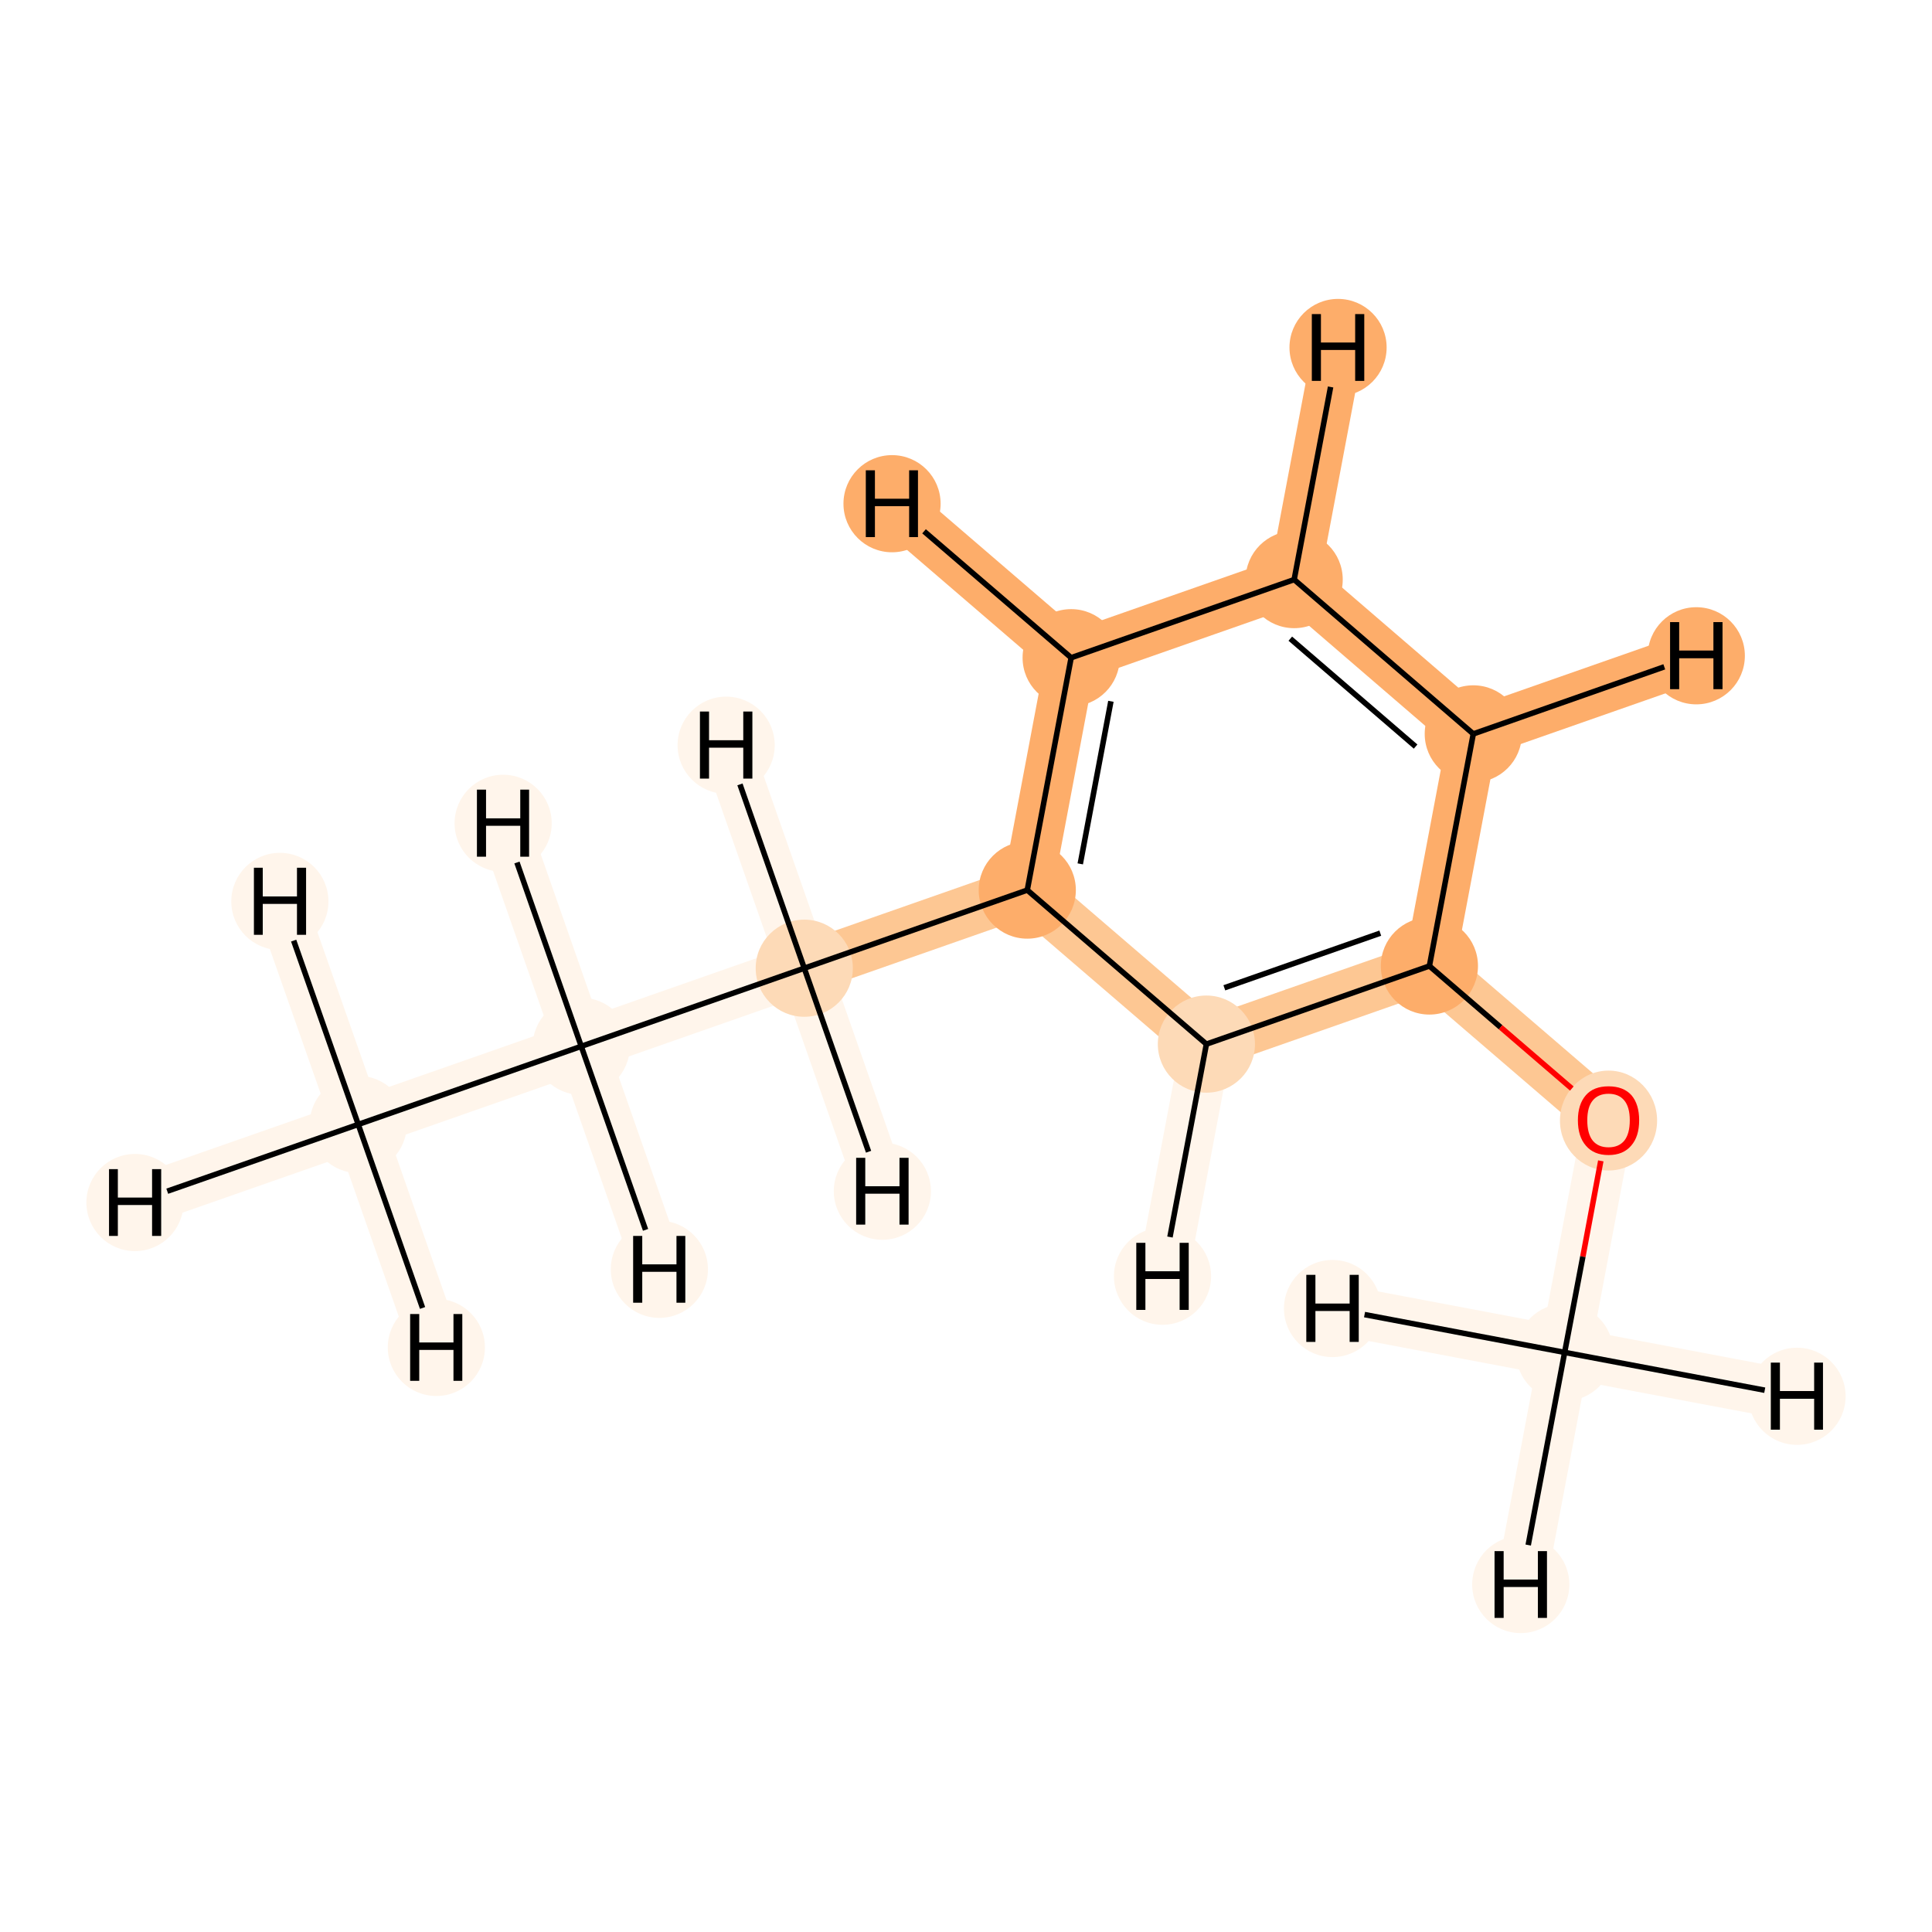 <?xml version='1.0' encoding='iso-8859-1'?>
<svg version='1.1' baseProfile='full'
              xmlns='http://www.w3.org/2000/svg'
                      xmlns:rdkit='http://www.rdkit.org/xml'
                      xmlns:xlink='http://www.w3.org/1999/xlink'
                  xml:space='preserve'
width='700px' height='700px' viewBox='0 0 700 700'>
<!-- END OF HEADER -->
<rect style='opacity:1.0;fill:#FFFFFF;stroke:none' width='700.0' height='700.0' x='0.0' y='0.0'> </rect>
<path d='M 129.8,407.4 L 210.6,379.1' style='fill:none;fill-rule:evenodd;stroke:#FFF5EB;stroke-width:18.3px;stroke-linecap:butt;stroke-linejoin:miter;stroke-opacity:1' />
<path d='M 129.8,407.4 L 48.9,435.7' style='fill:none;fill-rule:evenodd;stroke:#FFF5EB;stroke-width:18.3px;stroke-linecap:butt;stroke-linejoin:miter;stroke-opacity:1' />
<path d='M 129.8,407.4 L 101.4,326.6' style='fill:none;fill-rule:evenodd;stroke:#FFF5EB;stroke-width:18.3px;stroke-linecap:butt;stroke-linejoin:miter;stroke-opacity:1' />
<path d='M 129.8,407.4 L 158.1,488.2' style='fill:none;fill-rule:evenodd;stroke:#FFF5EB;stroke-width:18.3px;stroke-linecap:butt;stroke-linejoin:miter;stroke-opacity:1' />
<path d='M 210.6,379.1 L 291.4,350.8' style='fill:none;fill-rule:evenodd;stroke:#FFF5EB;stroke-width:18.3px;stroke-linecap:butt;stroke-linejoin:miter;stroke-opacity:1' />
<path d='M 210.6,379.1 L 182.3,298.3' style='fill:none;fill-rule:evenodd;stroke:#FFF5EB;stroke-width:18.3px;stroke-linecap:butt;stroke-linejoin:miter;stroke-opacity:1' />
<path d='M 210.6,379.1 L 238.9,459.9' style='fill:none;fill-rule:evenodd;stroke:#FFF5EB;stroke-width:18.3px;stroke-linecap:butt;stroke-linejoin:miter;stroke-opacity:1' />
<path d='M 291.4,350.8 L 372.2,322.5' style='fill:none;fill-rule:evenodd;stroke:#FDC793;stroke-width:18.3px;stroke-linecap:butt;stroke-linejoin:miter;stroke-opacity:1' />
<path d='M 291.4,350.8 L 263.1,270.0' style='fill:none;fill-rule:evenodd;stroke:#FFF5EB;stroke-width:18.3px;stroke-linecap:butt;stroke-linejoin:miter;stroke-opacity:1' />
<path d='M 291.4,350.8 L 319.7,431.6' style='fill:none;fill-rule:evenodd;stroke:#FFF5EB;stroke-width:18.3px;stroke-linecap:butt;stroke-linejoin:miter;stroke-opacity:1' />
<path d='M 372.2,322.5 L 388.1,238.3' style='fill:none;fill-rule:evenodd;stroke:#FDAD6A;stroke-width:18.3px;stroke-linecap:butt;stroke-linejoin:miter;stroke-opacity:1' />
<path d='M 372.2,322.5 L 437.1,378.3' style='fill:none;fill-rule:evenodd;stroke:#FDC793;stroke-width:18.3px;stroke-linecap:butt;stroke-linejoin:miter;stroke-opacity:1' />
<path d='M 388.1,238.3 L 468.9,210.0' style='fill:none;fill-rule:evenodd;stroke:#FDAD6A;stroke-width:18.3px;stroke-linecap:butt;stroke-linejoin:miter;stroke-opacity:1' />
<path d='M 388.1,238.3 L 323.2,182.5' style='fill:none;fill-rule:evenodd;stroke:#FDAD6A;stroke-width:18.3px;stroke-linecap:butt;stroke-linejoin:miter;stroke-opacity:1' />
<path d='M 468.9,210.0 L 533.8,265.9' style='fill:none;fill-rule:evenodd;stroke:#FDAD6A;stroke-width:18.3px;stroke-linecap:butt;stroke-linejoin:miter;stroke-opacity:1' />
<path d='M 468.9,210.0 L 484.8,125.9' style='fill:none;fill-rule:evenodd;stroke:#FDAD6A;stroke-width:18.3px;stroke-linecap:butt;stroke-linejoin:miter;stroke-opacity:1' />
<path d='M 533.8,265.9 L 517.9,350.0' style='fill:none;fill-rule:evenodd;stroke:#FDAD6A;stroke-width:18.3px;stroke-linecap:butt;stroke-linejoin:miter;stroke-opacity:1' />
<path d='M 533.8,265.9 L 614.6,237.6' style='fill:none;fill-rule:evenodd;stroke:#FDAD6A;stroke-width:18.3px;stroke-linecap:butt;stroke-linejoin:miter;stroke-opacity:1' />
<path d='M 517.9,350.0 L 437.1,378.3' style='fill:none;fill-rule:evenodd;stroke:#FDC793;stroke-width:18.3px;stroke-linecap:butt;stroke-linejoin:miter;stroke-opacity:1' />
<path d='M 517.9,350.0 L 582.8,405.8' style='fill:none;fill-rule:evenodd;stroke:#FDC793;stroke-width:18.3px;stroke-linecap:butt;stroke-linejoin:miter;stroke-opacity:1' />
<path d='M 437.1,378.3 L 421.2,462.4' style='fill:none;fill-rule:evenodd;stroke:#FFF5EB;stroke-width:18.3px;stroke-linecap:butt;stroke-linejoin:miter;stroke-opacity:1' />
<path d='M 582.8,405.8 L 566.9,490.0' style='fill:none;fill-rule:evenodd;stroke:#FFF5EB;stroke-width:18.3px;stroke-linecap:butt;stroke-linejoin:miter;stroke-opacity:1' />
<path d='M 566.9,490.0 L 551.0,574.1' style='fill:none;fill-rule:evenodd;stroke:#FFF5EB;stroke-width:18.3px;stroke-linecap:butt;stroke-linejoin:miter;stroke-opacity:1' />
<path d='M 566.9,490.0 L 651.1,505.9' style='fill:none;fill-rule:evenodd;stroke:#FFF5EB;stroke-width:18.3px;stroke-linecap:butt;stroke-linejoin:miter;stroke-opacity:1' />
<path d='M 566.9,490.0 L 482.8,474.1' style='fill:none;fill-rule:evenodd;stroke:#FFF5EB;stroke-width:18.3px;stroke-linecap:butt;stroke-linejoin:miter;stroke-opacity:1' />
<ellipse cx='129.8' cy='407.4' rx='17.1' ry='17.1'  style='fill:#FFF5EB;fill-rule:evenodd;stroke:#FFF5EB;stroke-width:1.0px;stroke-linecap:butt;stroke-linejoin:miter;stroke-opacity:1' />
<ellipse cx='210.6' cy='379.1' rx='17.1' ry='17.1'  style='fill:#FFF5EB;fill-rule:evenodd;stroke:#FFF5EB;stroke-width:1.0px;stroke-linecap:butt;stroke-linejoin:miter;stroke-opacity:1' />
<ellipse cx='291.4' cy='350.8' rx='17.1' ry='17.1'  style='fill:#FDDAB7;fill-rule:evenodd;stroke:#FDDAB7;stroke-width:1.0px;stroke-linecap:butt;stroke-linejoin:miter;stroke-opacity:1' />
<ellipse cx='372.2' cy='322.5' rx='17.1' ry='17.1'  style='fill:#FDAD6A;fill-rule:evenodd;stroke:#FDAD6A;stroke-width:1.0px;stroke-linecap:butt;stroke-linejoin:miter;stroke-opacity:1' />
<ellipse cx='388.1' cy='238.3' rx='17.1' ry='17.1'  style='fill:#FDAD6A;fill-rule:evenodd;stroke:#FDAD6A;stroke-width:1.0px;stroke-linecap:butt;stroke-linejoin:miter;stroke-opacity:1' />
<ellipse cx='468.9' cy='210.0' rx='17.1' ry='17.1'  style='fill:#FDAD6A;fill-rule:evenodd;stroke:#FDAD6A;stroke-width:1.0px;stroke-linecap:butt;stroke-linejoin:miter;stroke-opacity:1' />
<ellipse cx='533.8' cy='265.9' rx='17.1' ry='17.1'  style='fill:#FDAD6A;fill-rule:evenodd;stroke:#FDAD6A;stroke-width:1.0px;stroke-linecap:butt;stroke-linejoin:miter;stroke-opacity:1' />
<ellipse cx='517.9' cy='350.0' rx='17.1' ry='17.1'  style='fill:#FDAD6A;fill-rule:evenodd;stroke:#FDAD6A;stroke-width:1.0px;stroke-linecap:butt;stroke-linejoin:miter;stroke-opacity:1' />
<ellipse cx='437.1' cy='378.3' rx='17.1' ry='17.1'  style='fill:#FDDAB7;fill-rule:evenodd;stroke:#FDDAB7;stroke-width:1.0px;stroke-linecap:butt;stroke-linejoin:miter;stroke-opacity:1' />
<ellipse cx='582.8' cy='406.0' rx='17.1' ry='17.6'  style='fill:#FDDAB7;fill-rule:evenodd;stroke:#FDDAB7;stroke-width:1.0px;stroke-linecap:butt;stroke-linejoin:miter;stroke-opacity:1' />
<ellipse cx='566.9' cy='490.0' rx='17.1' ry='17.1'  style='fill:#FFF5EB;fill-rule:evenodd;stroke:#FFF5EB;stroke-width:1.0px;stroke-linecap:butt;stroke-linejoin:miter;stroke-opacity:1' />
<ellipse cx='48.9' cy='435.7' rx='17.1' ry='17.1'  style='fill:#FFF5EB;fill-rule:evenodd;stroke:#FFF5EB;stroke-width:1.0px;stroke-linecap:butt;stroke-linejoin:miter;stroke-opacity:1' />
<ellipse cx='101.4' cy='326.6' rx='17.1' ry='17.1'  style='fill:#FFF5EB;fill-rule:evenodd;stroke:#FFF5EB;stroke-width:1.0px;stroke-linecap:butt;stroke-linejoin:miter;stroke-opacity:1' />
<ellipse cx='158.1' cy='488.2' rx='17.1' ry='17.1'  style='fill:#FFF5EB;fill-rule:evenodd;stroke:#FFF5EB;stroke-width:1.0px;stroke-linecap:butt;stroke-linejoin:miter;stroke-opacity:1' />
<ellipse cx='182.3' cy='298.3' rx='17.1' ry='17.1'  style='fill:#FFF5EB;fill-rule:evenodd;stroke:#FFF5EB;stroke-width:1.0px;stroke-linecap:butt;stroke-linejoin:miter;stroke-opacity:1' />
<ellipse cx='238.9' cy='459.9' rx='17.1' ry='17.1'  style='fill:#FFF5EB;fill-rule:evenodd;stroke:#FFF5EB;stroke-width:1.0px;stroke-linecap:butt;stroke-linejoin:miter;stroke-opacity:1' />
<ellipse cx='263.1' cy='270.0' rx='17.1' ry='17.1'  style='fill:#FFF5EB;fill-rule:evenodd;stroke:#FFF5EB;stroke-width:1.0px;stroke-linecap:butt;stroke-linejoin:miter;stroke-opacity:1' />
<ellipse cx='319.7' cy='431.6' rx='17.1' ry='17.1'  style='fill:#FFF5EB;fill-rule:evenodd;stroke:#FFF5EB;stroke-width:1.0px;stroke-linecap:butt;stroke-linejoin:miter;stroke-opacity:1' />
<ellipse cx='323.2' cy='182.5' rx='17.1' ry='17.1'  style='fill:#FDAD6A;fill-rule:evenodd;stroke:#FDAD6A;stroke-width:1.0px;stroke-linecap:butt;stroke-linejoin:miter;stroke-opacity:1' />
<ellipse cx='484.8' cy='125.9' rx='17.1' ry='17.1'  style='fill:#FDAD6A;fill-rule:evenodd;stroke:#FDAD6A;stroke-width:1.0px;stroke-linecap:butt;stroke-linejoin:miter;stroke-opacity:1' />
<ellipse cx='614.6' cy='237.6' rx='17.1' ry='17.1'  style='fill:#FDAD6A;fill-rule:evenodd;stroke:#FDAD6A;stroke-width:1.0px;stroke-linecap:butt;stroke-linejoin:miter;stroke-opacity:1' />
<ellipse cx='421.2' cy='462.4' rx='17.1' ry='17.1'  style='fill:#FFF5EB;fill-rule:evenodd;stroke:#FFF5EB;stroke-width:1.0px;stroke-linecap:butt;stroke-linejoin:miter;stroke-opacity:1' />
<ellipse cx='551.0' cy='574.1' rx='17.1' ry='17.1'  style='fill:#FFF5EB;fill-rule:evenodd;stroke:#FFF5EB;stroke-width:1.0px;stroke-linecap:butt;stroke-linejoin:miter;stroke-opacity:1' />
<ellipse cx='651.1' cy='505.9' rx='17.1' ry='17.1'  style='fill:#FFF5EB;fill-rule:evenodd;stroke:#FFF5EB;stroke-width:1.0px;stroke-linecap:butt;stroke-linejoin:miter;stroke-opacity:1' />
<ellipse cx='482.8' cy='474.1' rx='17.1' ry='17.1'  style='fill:#FFF5EB;fill-rule:evenodd;stroke:#FFF5EB;stroke-width:1.0px;stroke-linecap:butt;stroke-linejoin:miter;stroke-opacity:1' />
<path class='bond-0 atom-0 atom-1' d='M 129.8,407.4 L 210.6,379.1' style='fill:none;fill-rule:evenodd;stroke:#000000;stroke-width:2.0px;stroke-linecap:butt;stroke-linejoin:miter;stroke-opacity:1' />
<path class='bond-11 atom-0 atom-11' d='M 129.8,407.4 L 60.6,431.6' style='fill:none;fill-rule:evenodd;stroke:#000000;stroke-width:2.0px;stroke-linecap:butt;stroke-linejoin:miter;stroke-opacity:1' />
<path class='bond-12 atom-0 atom-12' d='M 129.8,407.4 L 106.4,340.8' style='fill:none;fill-rule:evenodd;stroke:#000000;stroke-width:2.0px;stroke-linecap:butt;stroke-linejoin:miter;stroke-opacity:1' />
<path class='bond-13 atom-0 atom-13' d='M 129.8,407.4 L 153.1,473.9' style='fill:none;fill-rule:evenodd;stroke:#000000;stroke-width:2.0px;stroke-linecap:butt;stroke-linejoin:miter;stroke-opacity:1' />
<path class='bond-1 atom-1 atom-2' d='M 210.6,379.1 L 291.4,350.8' style='fill:none;fill-rule:evenodd;stroke:#000000;stroke-width:2.0px;stroke-linecap:butt;stroke-linejoin:miter;stroke-opacity:1' />
<path class='bond-14 atom-1 atom-14' d='M 210.6,379.1 L 187.3,312.5' style='fill:none;fill-rule:evenodd;stroke:#000000;stroke-width:2.0px;stroke-linecap:butt;stroke-linejoin:miter;stroke-opacity:1' />
<path class='bond-15 atom-1 atom-15' d='M 210.6,379.1 L 233.9,445.6' style='fill:none;fill-rule:evenodd;stroke:#000000;stroke-width:2.0px;stroke-linecap:butt;stroke-linejoin:miter;stroke-opacity:1' />
<path class='bond-2 atom-2 atom-3' d='M 291.4,350.8 L 372.2,322.5' style='fill:none;fill-rule:evenodd;stroke:#000000;stroke-width:2.0px;stroke-linecap:butt;stroke-linejoin:miter;stroke-opacity:1' />
<path class='bond-16 atom-2 atom-16' d='M 291.4,350.8 L 268.1,284.2' style='fill:none;fill-rule:evenodd;stroke:#000000;stroke-width:2.0px;stroke-linecap:butt;stroke-linejoin:miter;stroke-opacity:1' />
<path class='bond-17 atom-2 atom-17' d='M 291.4,350.8 L 314.7,417.3' style='fill:none;fill-rule:evenodd;stroke:#000000;stroke-width:2.0px;stroke-linecap:butt;stroke-linejoin:miter;stroke-opacity:1' />
<path class='bond-3 atom-3 atom-4' d='M 372.2,322.5 L 388.1,238.3' style='fill:none;fill-rule:evenodd;stroke:#000000;stroke-width:2.0px;stroke-linecap:butt;stroke-linejoin:miter;stroke-opacity:1' />
<path class='bond-3 atom-3 atom-4' d='M 391.4,313.0 L 402.5,254.1' style='fill:none;fill-rule:evenodd;stroke:#000000;stroke-width:2.0px;stroke-linecap:butt;stroke-linejoin:miter;stroke-opacity:1' />
<path class='bond-10 atom-8 atom-3' d='M 437.1,378.3 L 372.2,322.5' style='fill:none;fill-rule:evenodd;stroke:#000000;stroke-width:2.0px;stroke-linecap:butt;stroke-linejoin:miter;stroke-opacity:1' />
<path class='bond-4 atom-4 atom-5' d='M 388.1,238.3 L 468.9,210.0' style='fill:none;fill-rule:evenodd;stroke:#000000;stroke-width:2.0px;stroke-linecap:butt;stroke-linejoin:miter;stroke-opacity:1' />
<path class='bond-18 atom-4 atom-18' d='M 388.1,238.3 L 334.8,192.5' style='fill:none;fill-rule:evenodd;stroke:#000000;stroke-width:2.0px;stroke-linecap:butt;stroke-linejoin:miter;stroke-opacity:1' />
<path class='bond-5 atom-5 atom-6' d='M 468.9,210.0 L 533.8,265.9' style='fill:none;fill-rule:evenodd;stroke:#000000;stroke-width:2.0px;stroke-linecap:butt;stroke-linejoin:miter;stroke-opacity:1' />
<path class='bond-5 atom-5 atom-6' d='M 467.5,231.4 L 512.9,270.5' style='fill:none;fill-rule:evenodd;stroke:#000000;stroke-width:2.0px;stroke-linecap:butt;stroke-linejoin:miter;stroke-opacity:1' />
<path class='bond-19 atom-5 atom-19' d='M 468.9,210.0 L 482.1,140.2' style='fill:none;fill-rule:evenodd;stroke:#000000;stroke-width:2.0px;stroke-linecap:butt;stroke-linejoin:miter;stroke-opacity:1' />
<path class='bond-6 atom-6 atom-7' d='M 533.8,265.9 L 517.9,350.0' style='fill:none;fill-rule:evenodd;stroke:#000000;stroke-width:2.0px;stroke-linecap:butt;stroke-linejoin:miter;stroke-opacity:1' />
<path class='bond-20 atom-6 atom-20' d='M 533.8,265.9 L 603.0,241.6' style='fill:none;fill-rule:evenodd;stroke:#000000;stroke-width:2.0px;stroke-linecap:butt;stroke-linejoin:miter;stroke-opacity:1' />
<path class='bond-7 atom-7 atom-8' d='M 517.9,350.0 L 437.1,378.3' style='fill:none;fill-rule:evenodd;stroke:#000000;stroke-width:2.0px;stroke-linecap:butt;stroke-linejoin:miter;stroke-opacity:1' />
<path class='bond-7 atom-7 atom-8' d='M 500.1,338.1 L 443.6,357.9' style='fill:none;fill-rule:evenodd;stroke:#000000;stroke-width:2.0px;stroke-linecap:butt;stroke-linejoin:miter;stroke-opacity:1' />
<path class='bond-8 atom-7 atom-9' d='M 517.9,350.0 L 543.7,372.2' style='fill:none;fill-rule:evenodd;stroke:#000000;stroke-width:2.0px;stroke-linecap:butt;stroke-linejoin:miter;stroke-opacity:1' />
<path class='bond-8 atom-7 atom-9' d='M 543.7,372.2 L 569.5,394.4' style='fill:none;fill-rule:evenodd;stroke:#FF0000;stroke-width:2.0px;stroke-linecap:butt;stroke-linejoin:miter;stroke-opacity:1' />
<path class='bond-21 atom-8 atom-21' d='M 437.1,378.3 L 423.9,448.2' style='fill:none;fill-rule:evenodd;stroke:#000000;stroke-width:2.0px;stroke-linecap:butt;stroke-linejoin:miter;stroke-opacity:1' />
<path class='bond-9 atom-9 atom-10' d='M 580.0,420.6 L 573.5,455.3' style='fill:none;fill-rule:evenodd;stroke:#FF0000;stroke-width:2.0px;stroke-linecap:butt;stroke-linejoin:miter;stroke-opacity:1' />
<path class='bond-9 atom-9 atom-10' d='M 573.5,455.3 L 566.9,490.0' style='fill:none;fill-rule:evenodd;stroke:#000000;stroke-width:2.0px;stroke-linecap:butt;stroke-linejoin:miter;stroke-opacity:1' />
<path class='bond-22 atom-10 atom-22' d='M 566.9,490.0 L 553.7,559.8' style='fill:none;fill-rule:evenodd;stroke:#000000;stroke-width:2.0px;stroke-linecap:butt;stroke-linejoin:miter;stroke-opacity:1' />
<path class='bond-23 atom-10 atom-23' d='M 566.9,490.0 L 639.4,503.7' style='fill:none;fill-rule:evenodd;stroke:#000000;stroke-width:2.0px;stroke-linecap:butt;stroke-linejoin:miter;stroke-opacity:1' />
<path class='bond-24 atom-10 atom-24' d='M 566.9,490.0 L 494.4,476.3' style='fill:none;fill-rule:evenodd;stroke:#000000;stroke-width:2.0px;stroke-linecap:butt;stroke-linejoin:miter;stroke-opacity:1' />
<path  class='atom-9' d='M 571.7 405.9
Q 571.7 400.1, 574.6 396.8
Q 577.4 393.6, 582.8 393.6
Q 588.2 393.6, 591.1 396.8
Q 593.9 400.1, 593.9 405.9
Q 593.9 411.8, 591.0 415.1
Q 588.1 418.5, 582.8 418.5
Q 577.5 418.5, 574.6 415.1
Q 571.7 411.8, 571.7 405.9
M 582.8 415.7
Q 586.5 415.7, 588.5 413.3
Q 590.5 410.8, 590.5 405.9
Q 590.5 401.1, 588.5 398.7
Q 586.5 396.3, 582.8 396.3
Q 579.1 396.3, 577.1 398.7
Q 575.1 401.1, 575.1 405.9
Q 575.1 410.8, 577.1 413.3
Q 579.1 415.7, 582.8 415.7
' fill='#FF0000'/>
<path  class='atom-11' d='M 39.5 423.6
L 42.7 423.6
L 42.7 433.9
L 55.1 433.9
L 55.1 423.6
L 58.4 423.6
L 58.4 447.8
L 55.1 447.8
L 55.1 436.6
L 42.7 436.6
L 42.7 447.8
L 39.5 447.8
L 39.5 423.6
' fill='#000000'/>
<path  class='atom-12' d='M 92.0 314.4
L 95.2 314.4
L 95.2 324.8
L 107.6 324.8
L 107.6 314.4
L 110.9 314.4
L 110.9 338.7
L 107.6 338.7
L 107.6 327.5
L 95.2 327.5
L 95.2 338.7
L 92.0 338.7
L 92.0 314.4
' fill='#000000'/>
<path  class='atom-13' d='M 148.6 476.1
L 151.9 476.1
L 151.9 486.4
L 164.3 486.4
L 164.3 476.1
L 167.5 476.1
L 167.5 500.3
L 164.3 500.3
L 164.3 489.1
L 151.9 489.1
L 151.9 500.3
L 148.6 500.3
L 148.6 476.1
' fill='#000000'/>
<path  class='atom-14' d='M 172.8 286.1
L 176.1 286.1
L 176.1 296.5
L 188.5 296.5
L 188.5 286.1
L 191.7 286.1
L 191.7 310.4
L 188.5 310.4
L 188.5 299.2
L 176.1 299.2
L 176.1 310.4
L 172.8 310.4
L 172.8 286.1
' fill='#000000'/>
<path  class='atom-15' d='M 229.4 447.8
L 232.7 447.8
L 232.7 458.1
L 245.1 458.1
L 245.1 447.8
L 248.3 447.8
L 248.3 472.0
L 245.1 472.0
L 245.1 460.8
L 232.7 460.8
L 232.7 472.0
L 229.4 472.0
L 229.4 447.8
' fill='#000000'/>
<path  class='atom-16' d='M 253.6 257.8
L 256.9 257.8
L 256.9 268.2
L 269.3 268.2
L 269.3 257.8
L 272.6 257.8
L 272.6 282.1
L 269.3 282.1
L 269.3 270.9
L 256.9 270.9
L 256.9 282.1
L 253.6 282.1
L 253.6 257.8
' fill='#000000'/>
<path  class='atom-17' d='M 310.2 419.5
L 313.5 419.5
L 313.5 429.8
L 325.9 429.8
L 325.9 419.5
L 329.2 419.5
L 329.2 443.7
L 325.9 443.7
L 325.9 432.5
L 313.5 432.5
L 313.5 443.7
L 310.2 443.7
L 310.2 419.5
' fill='#000000'/>
<path  class='atom-18' d='M 313.7 170.4
L 317.0 170.4
L 317.0 180.7
L 329.4 180.7
L 329.4 170.4
L 332.6 170.4
L 332.6 194.6
L 329.4 194.6
L 329.4 183.4
L 317.0 183.4
L 317.0 194.6
L 313.7 194.6
L 313.7 170.4
' fill='#000000'/>
<path  class='atom-19' d='M 475.3 113.8
L 478.6 113.8
L 478.6 124.1
L 491.0 124.1
L 491.0 113.8
L 494.3 113.8
L 494.3 138.0
L 491.0 138.0
L 491.0 126.8
L 478.6 126.8
L 478.6 138.0
L 475.3 138.0
L 475.3 113.8
' fill='#000000'/>
<path  class='atom-20' d='M 605.1 225.4
L 608.4 225.4
L 608.4 235.7
L 620.8 235.7
L 620.8 225.4
L 624.1 225.4
L 624.1 249.7
L 620.8 249.7
L 620.8 238.5
L 608.4 238.5
L 608.4 249.7
L 605.1 249.7
L 605.1 225.4
' fill='#000000'/>
<path  class='atom-21' d='M 411.7 450.3
L 415.0 450.3
L 415.0 460.6
L 427.4 460.6
L 427.4 450.3
L 430.7 450.3
L 430.7 474.6
L 427.4 474.6
L 427.4 463.4
L 415.0 463.4
L 415.0 474.6
L 411.7 474.6
L 411.7 450.3
' fill='#000000'/>
<path  class='atom-22' d='M 541.5 562.0
L 544.8 562.0
L 544.8 572.3
L 557.2 572.3
L 557.2 562.0
L 560.5 562.0
L 560.5 586.2
L 557.2 586.2
L 557.2 575.0
L 544.8 575.0
L 544.8 586.2
L 541.5 586.2
L 541.5 562.0
' fill='#000000'/>
<path  class='atom-23' d='M 641.6 493.7
L 644.9 493.7
L 644.9 504.0
L 657.3 504.0
L 657.3 493.7
L 660.5 493.7
L 660.5 518.0
L 657.3 518.0
L 657.3 506.8
L 644.9 506.8
L 644.9 518.0
L 641.6 518.0
L 641.6 493.7
' fill='#000000'/>
<path  class='atom-24' d='M 473.3 461.9
L 476.6 461.9
L 476.6 472.3
L 489.0 472.3
L 489.0 461.9
L 492.3 461.9
L 492.3 486.2
L 489.0 486.2
L 489.0 475.0
L 476.6 475.0
L 476.6 486.2
L 473.3 486.2
L 473.3 461.9
' fill='#000000'/>
</svg>
